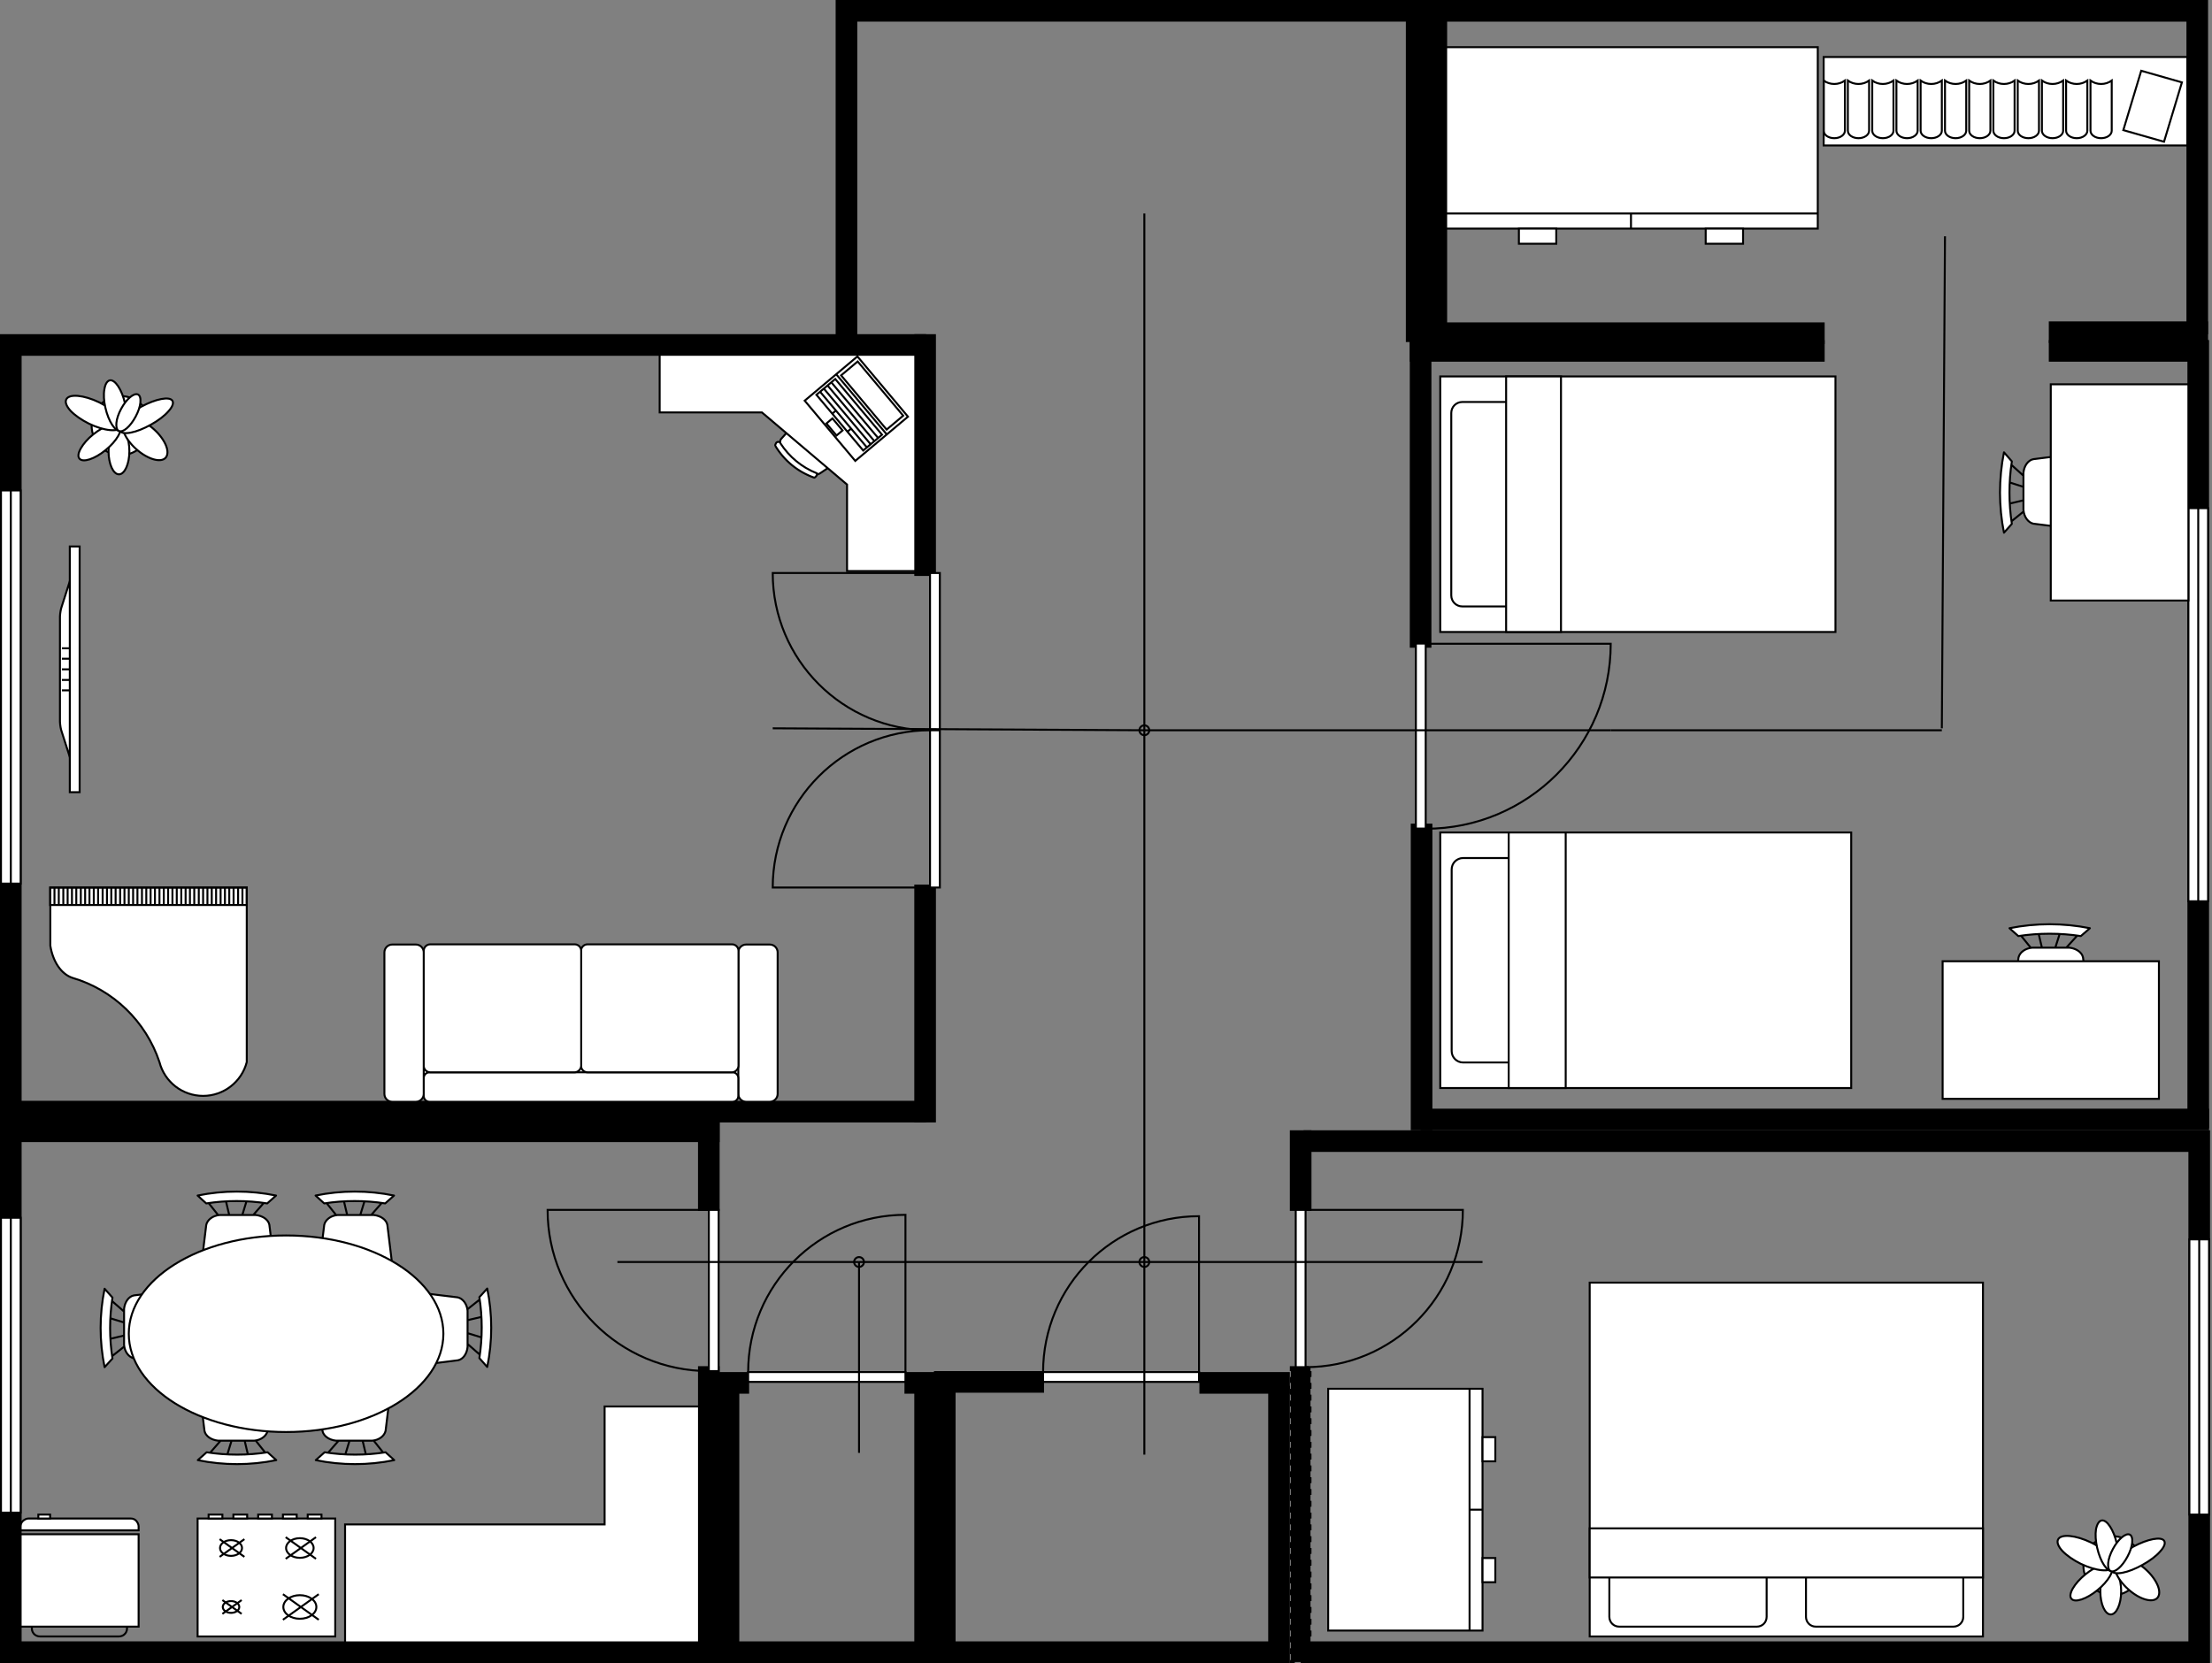 <?xml version="1.0" encoding="utf-8"?>
<!-- Generator: Adobe Illustrator 22.0.1, SVG Export Plug-In . SVG Version: 6.00 Build 0)  -->
<svg version="1.1" id="Слой_1" xmlns="http://www.w3.org/2000/svg" xmlns:xlink="http://www.w3.org/1999/xlink" x="0px" y="0px"
	 viewBox="0 0 1125 846" style="enable-background:new 0 0 1125 846;" xml:space="preserve">
<rect x="0" y="0" width="1125" height="846" fill="#808080" stroke="none"/>
<style type="text/css">
	.st0{stroke:#000000;stroke-miterlimit:10;}
	.st1{stroke:#000000;}
	.st2{stroke:#000000;stroke-dasharray:3,3;}
	.st3{fill:#FFFFFF;stroke:#000000;}
	.st4{fill:none;stroke:#000000;stroke-miterlimit:10;}
	.st5{fill:#FFFFFF;stroke:#000000;stroke-miterlimit:10;}
	.st6{fill:none;stroke:#000000;}
	.st7{fill:#FFFFFF;stroke:#000000;stroke-linejoin:round;stroke-miterlimit:10;}
</style>
<path id="Entrance" pointer-events="none" class="st0" d="M425.5,173.5V0.5h300v173h-10v-163h-280v163H425.5z"/>
<g id="Livingroom">
	<path pointer-events="none" class="st0" d="M470.5,570.5H0.5v-400h470v10h-460v380h460V570.5z"/>
	<rect x="465.5" y="170.5" pointer-events="none" class="st1" width="10" height="122"/>
	<rect x="465.5" y="450.5" pointer-events="none" class="st1" width="10" height="120"/>
</g>
<g id="WC">
	<path pointer-events="none" class="st0" d="M475.5,705.5v140h-110v-140h10v130h90v-130H475.5z"/>
	<rect x="365.5" y="698.5" pointer-events="none" class="st1" width="15" height="10"/>
	<rect x="460.5" y="698.5" pointer-events="none" class="st1" width="15" height="10"/>
</g>
<g id="Kitchen">
	<path pointer-events="none" class="st0" d="M365.5,845.5H0.5v-275h365v10h-355v255h355V845.5z"/>
	<rect x="355.5" y="695.5" pointer-events="none" class="st1" width="10" height="150"/>
	<rect x="355.5" y="570.5" pointer-events="none" class="st1" width="10" height="45"/>
</g>
<g id="Bathroom">
	<path pointer-events="none" class="st0" d="M655.5,705.5v140h-180v-140h10v130h160v-130H655.5z"/>
	<rect x="610.5" y="698.5" pointer-events="none" class="st1" width="45" height="10"/>
	<rect x="475.5" y="698" pointer-events="none" class="st1" width="55" height="10"/>
</g>
<g id="Secondbedroom">
	<path pointer-events="none" class="st0" d="M663.5,575.5h460v270h-460v-10h450v-250h-450V575.5z"/>
	<rect x="656.5" y="695.5" pointer-events="none" class="st2" width="10" height="150"/>
	<rect x="656.5" y="575.5" pointer-events="none" class="st1" width="10" height="40"/>
</g>
<g id="Firstbedroom">
	<rect x="717.5" y="174" pointer-events="none" class="st1" width="10" height="155"/>
	<rect x="718" y="419.5" pointer-events="none" class="st1" width="10" height="155"/>
	<rect x="717.5" y="173.5" pointer-events="none" class="st1" width="210" height="10"/>
	<rect x="1042.5" y="173.5" pointer-events="none" class="st1" width="80" height="10"/>
	<rect x="723" y="564.5" pointer-events="none" class="st1" width="400" height="10"/>
	<rect x="1113" y="173.5" pointer-events="none" class="st1" width="10" height="400"/>
</g>
<g id="Furniture">
	<rect x="473" y="291.5" pointer-events="none" class="st3" width="5" height="160"/>
	<path pointer-events="none" class="st4" d="M478,371.5h-5 M473,371.5c-44.2,0-80-35.8-80-80h80 M473,371.5c-44.2,0-80,35.8-80,80
		h80"/>
	<rect x="720.1" y="327.4" pointer-events="none" class="st3" width="5" height="94.1"/>
	<path pointer-events="none" class="st4" d="M725.1,421.6c52,0,94.1-42.1,94.1-94.1h-94.1"/>
	<rect x="659" y="615.5" pointer-events="none" class="st3" width="5" height="80"/>
	<path pointer-events="none" class="st4" d="M664,695.5c44.2,0,80-35.8,80-80h-80"/>
	<rect x="530.5" y="698" pointer-events="none" class="st3" width="79.3" height="5"/>
	<path pointer-events="none" class="st4" d="M530.5,698c0-43.8,35.5-79.3,79.3-79.3V698"/>
	<rect x="380.5" y="698" pointer-events="none" class="st3" width="80" height="5"/>
	<path pointer-events="none" class="st4" d="M380.5,698c0-44.2,35.8-80,80-80v80"/>
	<rect x="360.5" y="615.5" pointer-events="none" class="st3" width="5" height="82"/>
	<path pointer-events="none" class="st4" d="M360.5,697.5c-45.3,0-82-36.7-82-82h82"/>
	<path pointer-events="none" class="st5" d="M397.1,223.5l12.6-14.1c2.1-2.4,5.2-3.4,7.9-2.7c7.5,4,14,9.3,19.3,15.9
		c0.2,2.4-0.9,5-3,6.8l-16.4,11.1c-2.1,1.6-5.3,1.2-7.4-1l-11.8-9.7C396.8,228,396.2,225.5,397.1,223.5z"/>
	<path pointer-events="none" class="st5" d="M394.3,226.8c-0.1-0.4,0.1-0.9,0.4-1.4s0.9-0.7,1.3-0.6c0.5,0,0.8,0.3,0.9,0.7
		c4.5,6.9,10.8,12.2,18.6,15.3c0.1,0.4,0,0.9-0.3,1.3c-0.3,0.4-0.7,0.8-1.1,0.9C405.7,240,398.9,234.4,394.3,226.8"/>
	<path pointer-events="none" class="st5" d="M465.5,180.5v110h-34.7v-44l-43.3-36.7h-52v-29.3H465.5z"/>
	<rect x="208.8" y="540.5" pointer-events="none" class="st3" width="173.3" height="10"/>
	<path pointer-events="none" class="st3" d="M391.5,560.5h-12c-2.2,0-4-1.8-4-4v-72c0-2.2,1.8-4,4-4h12c2.2,0,4,1.8,4,4v72
		C395.5,558.7,393.7,560.5,391.5,560.5z"/>
	<path pointer-events="none" class="st3" d="M372.5,560.5h-154c-1.7,0-3-1.3-3-3v-9c0-1.7,1.3-3,3-3h154c1.7,0,3,1.3,3,3v9
		C375.5,559.2,374.2,560.5,372.5,560.5z"/>
	<path pointer-events="none" class="st3" d="M372.3,545.5h-73.5c-1.8,0-3.3-1.5-3.3-3.3v-58.5c0-1.8,1.5-3.3,3.3-3.3h73.5
		c1.8,0,3.3,1.5,3.3,3.3v58.5C375.5,544,374,545.5,372.3,545.5z"/>
	<path pointer-events="none" class="st3" d="M292.3,545.5h-73.5c-1.8,0-3.3-1.5-3.3-3.3v-58.5c0-1.8,1.5-3.3,3.3-3.3h73.5
		c1.8,0,3.3,1.5,3.3,3.3v58.5C295.5,544,294,545.5,292.3,545.5z"/>
	<path pointer-events="none" class="st3" d="M211.5,560.5h-12c-2.2,0-4-1.8-4-4v-72c0-2.2,1.8-4,4-4h12c2.2,0,4,1.8,4,4v72
		C215.5,558.7,213.7,560.5,211.5,560.5z"/>
	
		<rect x="418" y="188" pointer-events="none" transform="matrix(0.766 -0.643 0.643 0.766 -31.812 328.597)" class="st3" width="35" height="40"/>
	
		<rect x="438" y="183.3" pointer-events="none" transform="matrix(0.766 -0.643 0.643 0.766 -25.592 332.188)" class="st6" width="11" height="36"/>
	
		<rect x="425.6" y="192.6" pointer-events="none" transform="matrix(0.766 -0.643 0.643 0.766 -34.626 326.972)" class="st6" width="12.5" height="37"/>
	
		<rect x="422.4" y="213.3" pointer-events="none" transform="matrix(0.766 -0.643 0.643 0.766 -40.402 323.637)" class="st6" width="4" height="8"/>
	<path pointer-events="none" class="st4" d="M425.3,190.4l25.7,30.6 M422.8,194.5l23.8,28.3 M420.9,196.1l23.8,28.3 M419,197.7
		l23.8,28.3 M425.1,208.9l-1.9,1.6 M432.8,218.1l-1.9,1.6 M417.1,199.3l23.8,28.3"/>
	<path pointer-events="none" class="st5" d="M125.5,451.5v88.8c-2.6,10.1-11.8,17.2-22.2,17.2c-10.5,0-19.6-7.1-22.2-17.2
		c-6.9-20.7-23.5-36.8-44.4-42.9c-5.5-1.9-9.8-8.1-11.1-16.3v-29.6H125.5z"/>
	<rect x="25.5" y="451.5" pointer-events="none" class="st6" width="100" height="8.9"/>
	<polygon pointer-events="none" class="st6" points="125.5,557.5 125.5,557.5 125.5,557.5 	"/>
	<path pointer-events="none" class="st4" d="M123.3,460.4v-8.9 M118.8,460.4v-8.9 M114.4,460.4v-8.9 M109.9,460.4v-8.9 M105.5,460.4
		v-8.9 M101.1,460.4v-8.9 M96.6,460.4v-8.9 M92.2,460.4v-8.9 M87.7,460.4v-8.9 M121.1,460.4v-8.9 M116.6,460.4v-8.9 M112.2,460.4
		v-8.9 M107.7,460.4v-8.9 M103.3,460.4v-8.9 M98.8,460.4v-8.9 M94.4,460.4v-8.9 M89.9,460.4v-8.9 M85.5,460.4v-8.9 M83.3,460.4v-8.9
		 M78.8,460.4v-8.9 M74.4,460.4v-8.9 M69.9,460.4v-8.9 M65.5,460.4v-8.9 M61.1,460.4v-8.9 M56.6,460.4v-8.9 M52.2,460.4v-8.9
		 M47.7,460.4v-8.9 M81.1,460.4v-8.9 M76.6,460.4v-8.9 M72.2,460.4v-8.9 M67.7,460.4v-8.9 M63.3,460.4v-8.9 M58.8,460.4v-8.9
		 M54.4,460.4v-8.9 M49.9,460.4v-8.9 M45.5,460.4v-8.9 M43.3,460.4v-8.9 M38.8,460.4v-8.9 M34.4,460.4v-8.9 M29.9,460.4v-8.9
		 M41.1,460.4v-8.9 M36.6,460.4v-8.9 M32.2,460.4v-8.9 M27.7,460.4v-8.9"/>
	<rect x="35.5" y="278" pointer-events="none" class="st3" width="5" height="125"/>
	<path pointer-events="none" class="st5" d="M35.5,385.1l-4-12.5c-0.6-1.6-0.9-3.5-1-5.4v-53.6c0.1-1.9,0.4-3.7,1-5.4l4-12.5V385.1z
		"/>
	<path pointer-events="none" class="st4" d="M31.5,351.2h4 M31.5,345.9h4 M31.5,340.5h4 M31.5,329.8h4 M31.5,335.1h4"/>
	<ellipse pointer-events="none" class="st3" cx="61.5" cy="216.5" rx="14.9" ry="15"/>
	<ellipse pointer-events="none" class="st3" cx="60.5" cy="229.5" rx="5.3" ry="11.8"/>
	<path pointer-events="none" class="st5" d="M60.8,216.6c0.9,1,0.6,2.9-0.7,5.2c-1.3,2.3-3.6,4.9-6.3,7.1
		c-5.6,4.6-11.6,6.6-13.4,4.4c-0.9-1-0.6-2.9,0.7-5.2c1.3-2.3,3.5-4.9,6.3-7.1C53.1,216.4,59,214.5,60.8,216.6z"/>
	<path pointer-events="none" class="st5" d="M33.7,203.2c1.4-3,8.9-2.3,16.8,1.5c3.8,1.9,7.1,4.2,9.3,6.5c2.2,2.3,3,4.4,2.2,5.8
		c-1.5,3-9,2.3-16.8-1.5c-3.8-1.9-7.1-4.2-9.3-6.5C33.8,206.7,33,204.6,33.7,203.2z"/>
	<path pointer-events="none" class="st5" d="M63.4,213.9c2.5-2.7,9.2-0.7,14.9,4.5c2.8,2.5,5,5.5,6.1,8.2c1.1,2.7,1,5-0.2,6.3
		c-2.5,2.7-9.2,0.7-15-4.5c-2.8-2.5-5-5.5-6.1-8.2C62.1,217.5,62.2,215.3,63.4,213.9z"/>
	<path pointer-events="none" class="st5" d="M87.7,203.9c0.7,1.2,0,3.1-2.1,5.4c-2,2.3-5.2,4.7-8.8,6.7c-7.4,4.2-14.5,5.6-15.9,3.1
		c-0.7-1.2,0-3.1,2.1-5.4c2-2.3,5.2-4.7,8.8-6.8C79.2,202.9,86.3,201.5,87.7,203.9z"/>
	<path pointer-events="none" class="st5" d="M55.8,193.5c2.7-0.6,6.2,4.7,7.8,11.8c0.8,3.4,0.9,6.8,0.5,9.4
		c-0.4,2.6-1.4,4.3-2.7,4.5c-2.7,0.6-6.2-4.7-7.8-11.8c-0.8-3.4-1-6.8-0.5-9.4C53.5,195.4,54.5,193.8,55.8,193.5z"/>
	<path pointer-events="none" class="st5" d="M70.2,200.7c1,0.5,1.4,2,1.2,4.1c-0.2,2.1-1.1,4.7-2.4,7.1c-2.7,5.1-6.5,8.4-8.6,7.3
		c-1-0.5-1.4-2-1.2-4.1c0.2-2.1,1.1-4.7,2.4-7.1C64.3,202.9,68.2,199.7,70.2,200.7z"/>
	<path pointer-events="none" class="st5" d="M10.5,778.5v-2c0-1.1,0.4-2.1,1.2-2.8s1.8-1.2,2.8-1.2h52c1.1,0,2.1,0.4,2.8,1.2
		s1.2,1.8,1.2,2.8v2H10.5z"/>
	<rect x="10.5" y="780.5" pointer-events="none" class="st3" width="60" height="47"/>
	<path pointer-events="none" class="st4" d="M64.5,827.5c0.3,1.2,0,2.5-0.8,3.5c-0.8,1-2,1.5-3.3,1.5h-40c-1.3,0-2.5-0.5-3.3-1.5
		c-0.8-1-1.1-2.3-0.8-3.5"/>
	<rect x="19.5" y="770.5" pointer-events="none" class="st3" width="6" height="2"/>
	<rect x="0.5" y="249.5" pointer-events="none" class="st3" width="10" height="200"/>
	<path pointer-events="none" class="st4" d="M5.5,249.5v200"/>
	<rect x="1113.5" y="630.5" pointer-events="none" class="st3" width="10" height="140"/>
	<path pointer-events="none" class="st4" d="M1118.5,630.5v140"/>
	<rect x="0.5" y="619.5" pointer-events="none" class="st3" width="10" height="150"/>
	<path pointer-events="none" class="st4" d="M5.5,619.5v150"/>
	<path pointer-events="none" class="st7" d="M137,623.1l2.9,23.8c0.6,3.5-1,7-3.9,8.9c-10,1.6-20.1,1.6-30.1,0
		c-2.9-1.9-4.4-5.4-3.9-8.9l2.9-23.8c0.6-2.6,3.3-4.7,6.8-5h18.4C133.7,618.5,136.5,620.5,137,623.1z M111,618.2l-5-6.3
		 M116.6,618.2l-1.7-7.2 M123.2,618.2l2.2-7.2 M128.7,618.2l5.5-6.3 M135.9,612.2c-10.3-1.6-20.8-1.6-31,0l-4.4-4
		c13.1-2.7,26.8-2.7,39.9,0L135.9,612.2z"/>
	<path pointer-events="none" class="st7" d="M104,727.9l-2.9-23.8c-0.6-3.5,1-7,3.9-8.9c10-1.6,20.1-1.6,30.1,0
		c2.9,1.9,4.4,5.4,3.9,8.9l-2.9,23.8c-0.6,2.6-3.3,4.7-6.8,5h-18.4C107.3,732.5,104.5,730.5,104,727.9z M130,732.8l5,6.3
		 M124.4,732.8l1.7,7.2 M117.8,732.8l-2.2,7.2 M112.3,732.8l-5.5,6.3 M105.1,738.8c10.3,1.6,20.8,1.6,31,0l4.4,4
		c-13.1,2.7-26.8,2.7-39.9,0L105.1,738.8z"/>
	<path pointer-events="none" class="st7" d="M68.1,659L92,656c3.5-0.5,7,1,8.9,3.9c1.6,10,1.6,20.1,0,30.1c-1.9,2.9-5.4,4.4-8.9,3.9
		L68.1,691c-2.6-0.6-4.7-3.3-5-6.8v-18.4C63.5,662.3,65.5,659.5,68.1,659z M63.2,685l-6.3,5 M63.2,679.4l-7.2,1.7 M63.2,672.8
		l-7.2-2.2 M63.2,667.3l-6.3-5.5 M57.2,660.1c-1.6,10.3-1.6,20.8,0,31l-4,4.4c-2.7-13.1-2.7-26.8,0-39.9L57.2,660.1z"/>
	<path pointer-events="none" class="st7" d="M232.9,692L209,695c-3.5,0.5-7-1-8.9-3.9c-1.6-10-1.6-20.1,0-30.1
		c1.9-2.9,5.4-4.4,8.9-3.9l23.8,2.9c2.6,0.6,4.7,3.3,5,6.8v18.4C237.5,688.7,235.5,691.5,232.9,692z M237.8,666l6.3-5 M237.8,671.6
		l7.2-1.7 M237.8,678.2l7.2,2.2 M237.8,683.7l6.3,5.5 M243.8,690.9c1.6-10.3,1.6-20.8,0-31l4-4.4c2.7,13.1,2.7,26.8,0,39.9
		L243.8,690.9z"/>
	<path pointer-events="none" class="st7" d="M197,623.1l2.9,23.8c0.6,3.5-1,7-3.9,8.9c-10,1.6-20.1,1.6-30.1,0
		c-2.9-1.9-4.4-5.4-3.9-8.9l2.9-23.8c0.6-2.6,3.3-4.7,6.8-5h18.4C193.7,618.5,196.5,620.5,197,623.1z M171,618.2l-5-6.3
		 M176.6,618.2l-1.7-7.2 M183.2,618.2l2.2-7.2 M188.7,618.2l5.5-6.3 M195.9,612.2c-10.3-1.6-20.8-1.6-31,0l-4.4-4
		c13.1-2.7,26.8-2.7,39.9,0L195.9,612.2z"/>
	<path pointer-events="none" class="st7" d="M164,727.9l-2.9-23.8c-0.6-3.5,1-7,3.9-8.9c10-1.6,20.1-1.6,30.1,0
		c2.9,1.9,4.4,5.4,3.9,8.9l-2.9,23.8c-0.6,2.6-3.3,4.7-6.8,5h-18.4C167.3,732.5,164.5,730.5,164,727.9z M190,732.8l5,6.3
		 M184.4,732.8l1.7,7.2 M177.8,732.8l-2.2,7.2 M172.3,732.8l-5.5,6.3 M165.1,738.8c10.3,1.6,20.8,1.6,31,0l4.4,4
		c-13.1,2.7-26.8,2.7-39.9,0L165.1,738.8z"/>
	<ellipse pointer-events="none" class="st3" cx="145.5" cy="678.5" rx="80" ry="50"/>
	<path pointer-events="none" class="st5" d="M355.5,835.5h-180v-60h132v-60h48V835.5z"/>
	<rect x="100.5" y="772.5" pointer-events="none" class="st3" width="70" height="60"/>
	<ellipse pointer-events="none" class="st6" cx="117.5" cy="817.5" rx="4.2" ry="3"/>
	<ellipse pointer-events="none" class="st6" cx="117.5" cy="787.5" rx="5.6" ry="4"/>
	<ellipse pointer-events="none" class="st6" cx="152.5" cy="787.5" rx="7" ry="5"/>
	<ellipse pointer-events="none" class="st6" cx="152.5" cy="817.5" rx="8.4" ry="6"/>
	<path pointer-events="none" class="st4" d="M122.9,821l-9.8-7 M113.1,821l9.8-7 M124.3,792l-12.6-9 M111.7,792l12.6-9 M162.1,824
		l-18.2-13 M143.9,824l18.2-13 M160.7,793l-15.4-11 M145.3,793l15.4-11"/>
	<rect x="156.5" y="770.5" pointer-events="none" class="st3" width="7" height="2"/>
	<rect x="143.9" y="770.5" pointer-events="none" class="st3" width="7" height="2"/>
	<rect x="131.3" y="770.5" pointer-events="none" class="st3" width="7" height="2"/>
	<rect x="118.7" y="770.5" pointer-events="none" class="st3" width="7" height="2"/>
	<rect x="106.1" y="770.5" pointer-events="none" class="st3" width="7" height="2"/>
	<rect x="734.5" y="24" pointer-events="none" class="st3" width="190" height="92.3"/>
	<path pointer-events="none" class="st4" d="M734.5,108.6h190 M829.5,108.6v7.7"/>
	<rect x="772.5" y="116.3" pointer-events="none" class="st3" width="19" height="7.7"/>
	<rect x="867.5" y="116.3" pointer-events="none" class="st3" width="19" height="7.7"/>
	<rect x="927.5" y="29" pointer-events="none" class="st3" width="185" height="45"/>
	<path pointer-events="none" class="st4" d="M927.5,66.5c0,2.1,2.4,3.8,5.4,3.8c3,0,5.4-1.7,5.4-3.8V41c-3.2,2.3-7.6,2.3-10.8,0
		V66.5z M939.8,66.5c0,2.1,2.4,3.8,5.4,3.8c3,0,5.4-1.7,5.4-3.8V41c-3.2,2.3-7.6,2.3-10.8,0V66.5z M952.2,66.5
		c0,2.1,2.4,3.8,5.4,3.8s5.4-1.7,5.4-3.8V41c-3.2,2.3-7.6,2.3-10.8,0V66.5z M964.5,66.5c0,2.1,2.4,3.8,5.4,3.8c3,0,5.4-1.7,5.4-3.8
		V41c-3.2,2.3-7.6,2.3-10.8,0V66.5z M976.8,66.5c0,2.1,2.4,3.8,5.4,3.8c3,0,5.4-1.7,5.4-3.8V41c-3.2,2.3-7.6,2.3-10.8,0V66.5z
		 M989.2,66.5c0,2.1,2.4,3.8,5.4,3.8s5.4-1.7,5.4-3.8V41c-3.2,2.3-7.6,2.3-10.8,0V66.5z M1001.5,66.5c0,2.1,2.4,3.8,5.4,3.8
		c3,0,5.4-1.7,5.4-3.8V41c-3.2,2.3-7.6,2.3-10.8,0V66.5z M1013.8,66.5c0,2.1,2.4,3.8,5.4,3.8c3,0,5.4-1.7,5.4-3.8V41
		c-3.2,2.3-7.6,2.3-10.8,0V66.5z M1026.2,66.5c0,2.1,2.4,3.8,5.4,3.8c3,0,5.4-1.7,5.4-3.8V41c-3.2,2.3-7.6,2.3-10.8,0V66.5z
		 M1038.5,66.5c0,2.1,2.4,3.8,5.4,3.8s5.4-1.7,5.4-3.8V41c-3.2,2.3-7.6,2.3-10.8,0V66.5z M1050.8,66.5c0,2.1,2.4,3.8,5.4,3.8
		s5.4-1.7,5.4-3.8V41c-3.2,2.3-7.6,2.3-10.8,0V66.5z M1063.2,66.5c0,2.1,2.4,3.8,5.4,3.8c3,0,5.4-1.7,5.4-3.8V41
		c-3.2,2.3-7.6,2.3-10.8,0V66.5z M1089,36l-9.1,30.2l20.7,5.9l9.1-30.2L1089,36z"/>
	<rect x="808.5" y="652.5" pointer-events="none" class="st3" width="200" height="180"/>
	<path pointer-events="none" class="st6" d="M993.5,827.5h-70c-2.8,0-5-2.2-5-5v-30c0-2.8,2.2-5,5-5h70c2.8,0,5,2.2,5,5v30
		C998.5,825.3,996.3,827.5,993.5,827.5z"/>
	<path pointer-events="none" class="st6" d="M893.5,827.5h-70c-2.8,0-5-2.2-5-5v-30c0-2.8,2.2-5,5-5h70c2.8,0,5,2.2,5,5v30
		C898.5,825.3,896.3,827.5,893.5,827.5z"/>
	<rect x="808.5" y="777.5" pointer-events="none" class="st3" width="200" height="25"/>
	<rect x="675.5" y="706.5" pointer-events="none" class="st3" width="78.5" height="123"/>
	<path pointer-events="none" class="st4" d="M747.4,829.5v-123 M747.4,768h6.5"/>
	<rect x="754" y="792.6" pointer-events="none" class="st3" width="6.5" height="12.3"/>
	<rect x="754" y="731.1" pointer-events="none" class="st3" width="6.5" height="12.3"/>
	<ellipse pointer-events="none" class="st3" cx="1074.5" cy="796.5" rx="14.9" ry="15"/>
	<ellipse pointer-events="none" class="st3" cx="1073.5" cy="809.5" rx="5.3" ry="11.8"/>
	<path pointer-events="none" class="st5" d="M1073.8,796.6c0.9,1,0.6,2.9-0.7,5.2c-1.3,2.3-3.6,4.9-6.3,7.1
		c-5.6,4.6-11.6,6.6-13.3,4.4c-0.9-1-0.6-2.9,0.7-5.2c1.3-2.3,3.6-4.9,6.3-7.1C1066.1,796.4,1072,794.5,1073.8,796.6z"/>
	<path pointer-events="none" class="st5" d="M1046.7,783.2c1.4-3,8.9-2.3,16.8,1.5c3.8,1.8,7.1,4.2,9.3,6.5c2.2,2.3,3,4.4,2.2,5.8
		c-1.5,3-9,2.3-16.8-1.5c-3.8-1.9-7.1-4.2-9.3-6.5C1046.8,786.7,1046,784.6,1046.7,783.2z"/>
	<path pointer-events="none" class="st5" d="M1076.4,793.9c2.5-2.7,9.2-0.7,14.9,4.5c2.8,2.5,5,5.5,6.1,8.2c1.1,2.7,1,5-0.2,6.3
		c-2.5,2.7-9.2,0.7-14.9-4.5c-2.8-2.5-5-5.5-6.1-8.2C1075.1,797.5,1075.2,795.3,1076.4,793.9z"/>
	<path pointer-events="none" class="st5" d="M1100.7,783.9c0.7,1.2,0,3.1-2.1,5.4c-2,2.3-5.2,4.7-8.8,6.7
		c-7.4,4.2-14.5,5.6-15.9,3.1c-0.7-1.2,0-3.1,2.1-5.4c2-2.3,5.2-4.7,8.8-6.8C1092.2,782.9,1099.3,781.5,1100.7,783.9z"/>
	<path pointer-events="none" class="st5" d="M1068.8,773.5c2.7-0.6,6.2,4.7,7.8,11.8c0.8,3.4,0.9,6.8,0.5,9.4
		c-0.4,2.6-1.4,4.3-2.7,4.5c-2.7,0.6-6.2-4.7-7.8-11.8c-0.8-3.4-1-6.8-0.6-9.4C1066.5,775.4,1067.5,773.8,1068.8,773.5z"/>
	<path pointer-events="none" class="st5" d="M1083.2,780.7c1,0.5,1.4,2,1.2,4.1c-0.2,2.1-1.1,4.7-2.4,7.1c-2.7,5.1-6.5,8.4-8.6,7.3
		c-1-0.5-1.4-2-1.2-4.1c0.2-2.1,1.1-4.7,2.4-7.1C1077.3,782.9,1081.2,779.7,1083.2,780.7z"/>
	<path pointer-events="none" class="st7" d="M1034.1,233.6l23.8-3c3.5-0.6,7,1,8.9,4c1.6,10.2,1.6,20.6,0,30.8c-1.9,3-5.4,4.5-8.9,4
		l-23.8-3c-2.6-0.6-4.7-3.4-5-7v-18.9C1029.4,237,1031.5,234.1,1034.1,233.6z M1029.2,260.2l-6.3,5.1 M1029.2,254.5l-7.2,1.7
		 M1029.2,247.7l-7.2-2.3 M1029.2,242.1l-6.3-5.7 M1023.2,234.7c-1.6,10.5-1.6,21.3,0,31.8l-4,4.5c-2.7-13.4-2.7-27.4,0-40.9
		L1023.2,234.7z"/>
	<rect x="1113" y="258.5" pointer-events="none" class="st3" width="10" height="200"/>
	<path pointer-events="none" class="st4" d="M1118,258.5v200"/>
	<rect x="732.5" y="423.5" pointer-events="none" class="st3" width="209" height="130"/>
	<path pointer-events="none" class="st6" d="M738.3,534.7v-92.4c0-3.2,2.6-5.8,5.8-5.8h34.8c3.2,0,5.8,2.6,5.8,5.8v92.4
		c0,3.2-2.6,5.8-5.8,5.8h-34.8C740.9,540.5,738.3,537.9,738.3,534.7z"/>
	<rect x="767.3" y="423.5" pointer-events="none" class="st3" width="29" height="130"/>
	<rect x="732.5" y="191.5" pointer-events="none" class="st3" width="201" height="130"/>
	<path pointer-events="none" class="st6" d="M738.1,302.9v-92.8c0-3.1,2.5-5.6,5.6-5.6h33.5c3.1,0,5.6,2.5,5.6,5.6v92.8
		c0,3.1-2.5,5.6-5.6,5.6h-33.5C740.6,308.5,738.1,306,738.1,302.9z"/>
	<rect x="766" y="191.5" pointer-events="none" class="st3" width="27.9" height="130"/>
	<rect x="1043" y="195.5" pointer-events="none" class="st3" width="70" height="110"/>
	<path pointer-events="none" class="st7" d="M1059.4,487.1l3,23.8c0.6,3.5-1,7-4,8.9c-10.2,1.6-20.6,1.6-30.8,0
		c-3-1.9-4.5-5.4-4-8.9l3-23.8c0.6-2.6,3.4-4.7,7-5h18.9C1056,482.5,1058.9,484.5,1059.4,487.1z M1032.8,482.1l-5.1-6.3
		 M1038.5,482.1l-1.7-7.2 M1045.3,482.1l2.3-7.2 M1050.9,482.1l5.7-6.3 M1058.3,476.2c-10.5-1.6-21.3-1.6-31.8,0l-4.5-4
		c13.4-2.7,27.4-2.7,40.9,0L1058.3,476.2z"/>
	<rect x="988" y="489" pointer-events="none" class="st3" width="110" height="70"/>
</g>
<g id="Wardrobe">
	<path pointer-events="none" class="st0" d="M725.5,169.5V0.5h397v169h-10v-159h-377v159H725.5z"/>
	<rect x="725.5" y="164.5" pointer-events="none" class="st1" width="202" height="10"/>
	<rect x="1042.5" y="164" pointer-events="none" class="st1" width="80" height="10"/>
</g>
<line id="Livingroom-way" class="st6" x1="393" y1="370.5" x2="582" y2="371.5"/>
<line id="Entrance-way" class="st6" x1="582" y1="371.5" x2="582" y2="108.6"/>
<line id="Firstbedroom-way" class="st6" x1="582" y1="371.5" x2="819.2" y2="371.5"/>
<line id="Bathroom-way" class="st6" x1="582" y1="740" x2="582" y2="642"/>
<line id="Secondbedroom-way" class="st6" x1="582" y1="642" x2="754" y2="642"/>
<line id="Cross-2-Cross-3" class="st6" x1="582" y1="642" x2="436.9" y2="642"/>
<line id="WC-way" class="st6" x1="436.9" y1="642" x2="436.9" y2="739.1"/>
<line id="Kitchen-way" class="st6" x1="436.9" y1="642" x2="314" y2="642"/>
<line id="Wardrobe-way" class="st6" x1="989.2" y1="120.2" x2="987.6" y2="370.5"/>
<line id="Firstbedroom-Wardrobe-way" class="st6" x1="819.2" y1="371.5" x2="987.6" y2="371.5"/>
<circle id="Cross-1" class="st6" cx="582" cy="371.5" r="2.5"/>
<circle id="Cross-2" class="st6" cx="582" cy="642" r="2.5"/>
<circle id="Cross-3" class="st6" cx="436.9" cy="642" r="2.5"/>
<line id="Corss-1-Cross-2" class="st6" x1="582" y1="371.5" x2="582" y2="642"/>
</svg>
